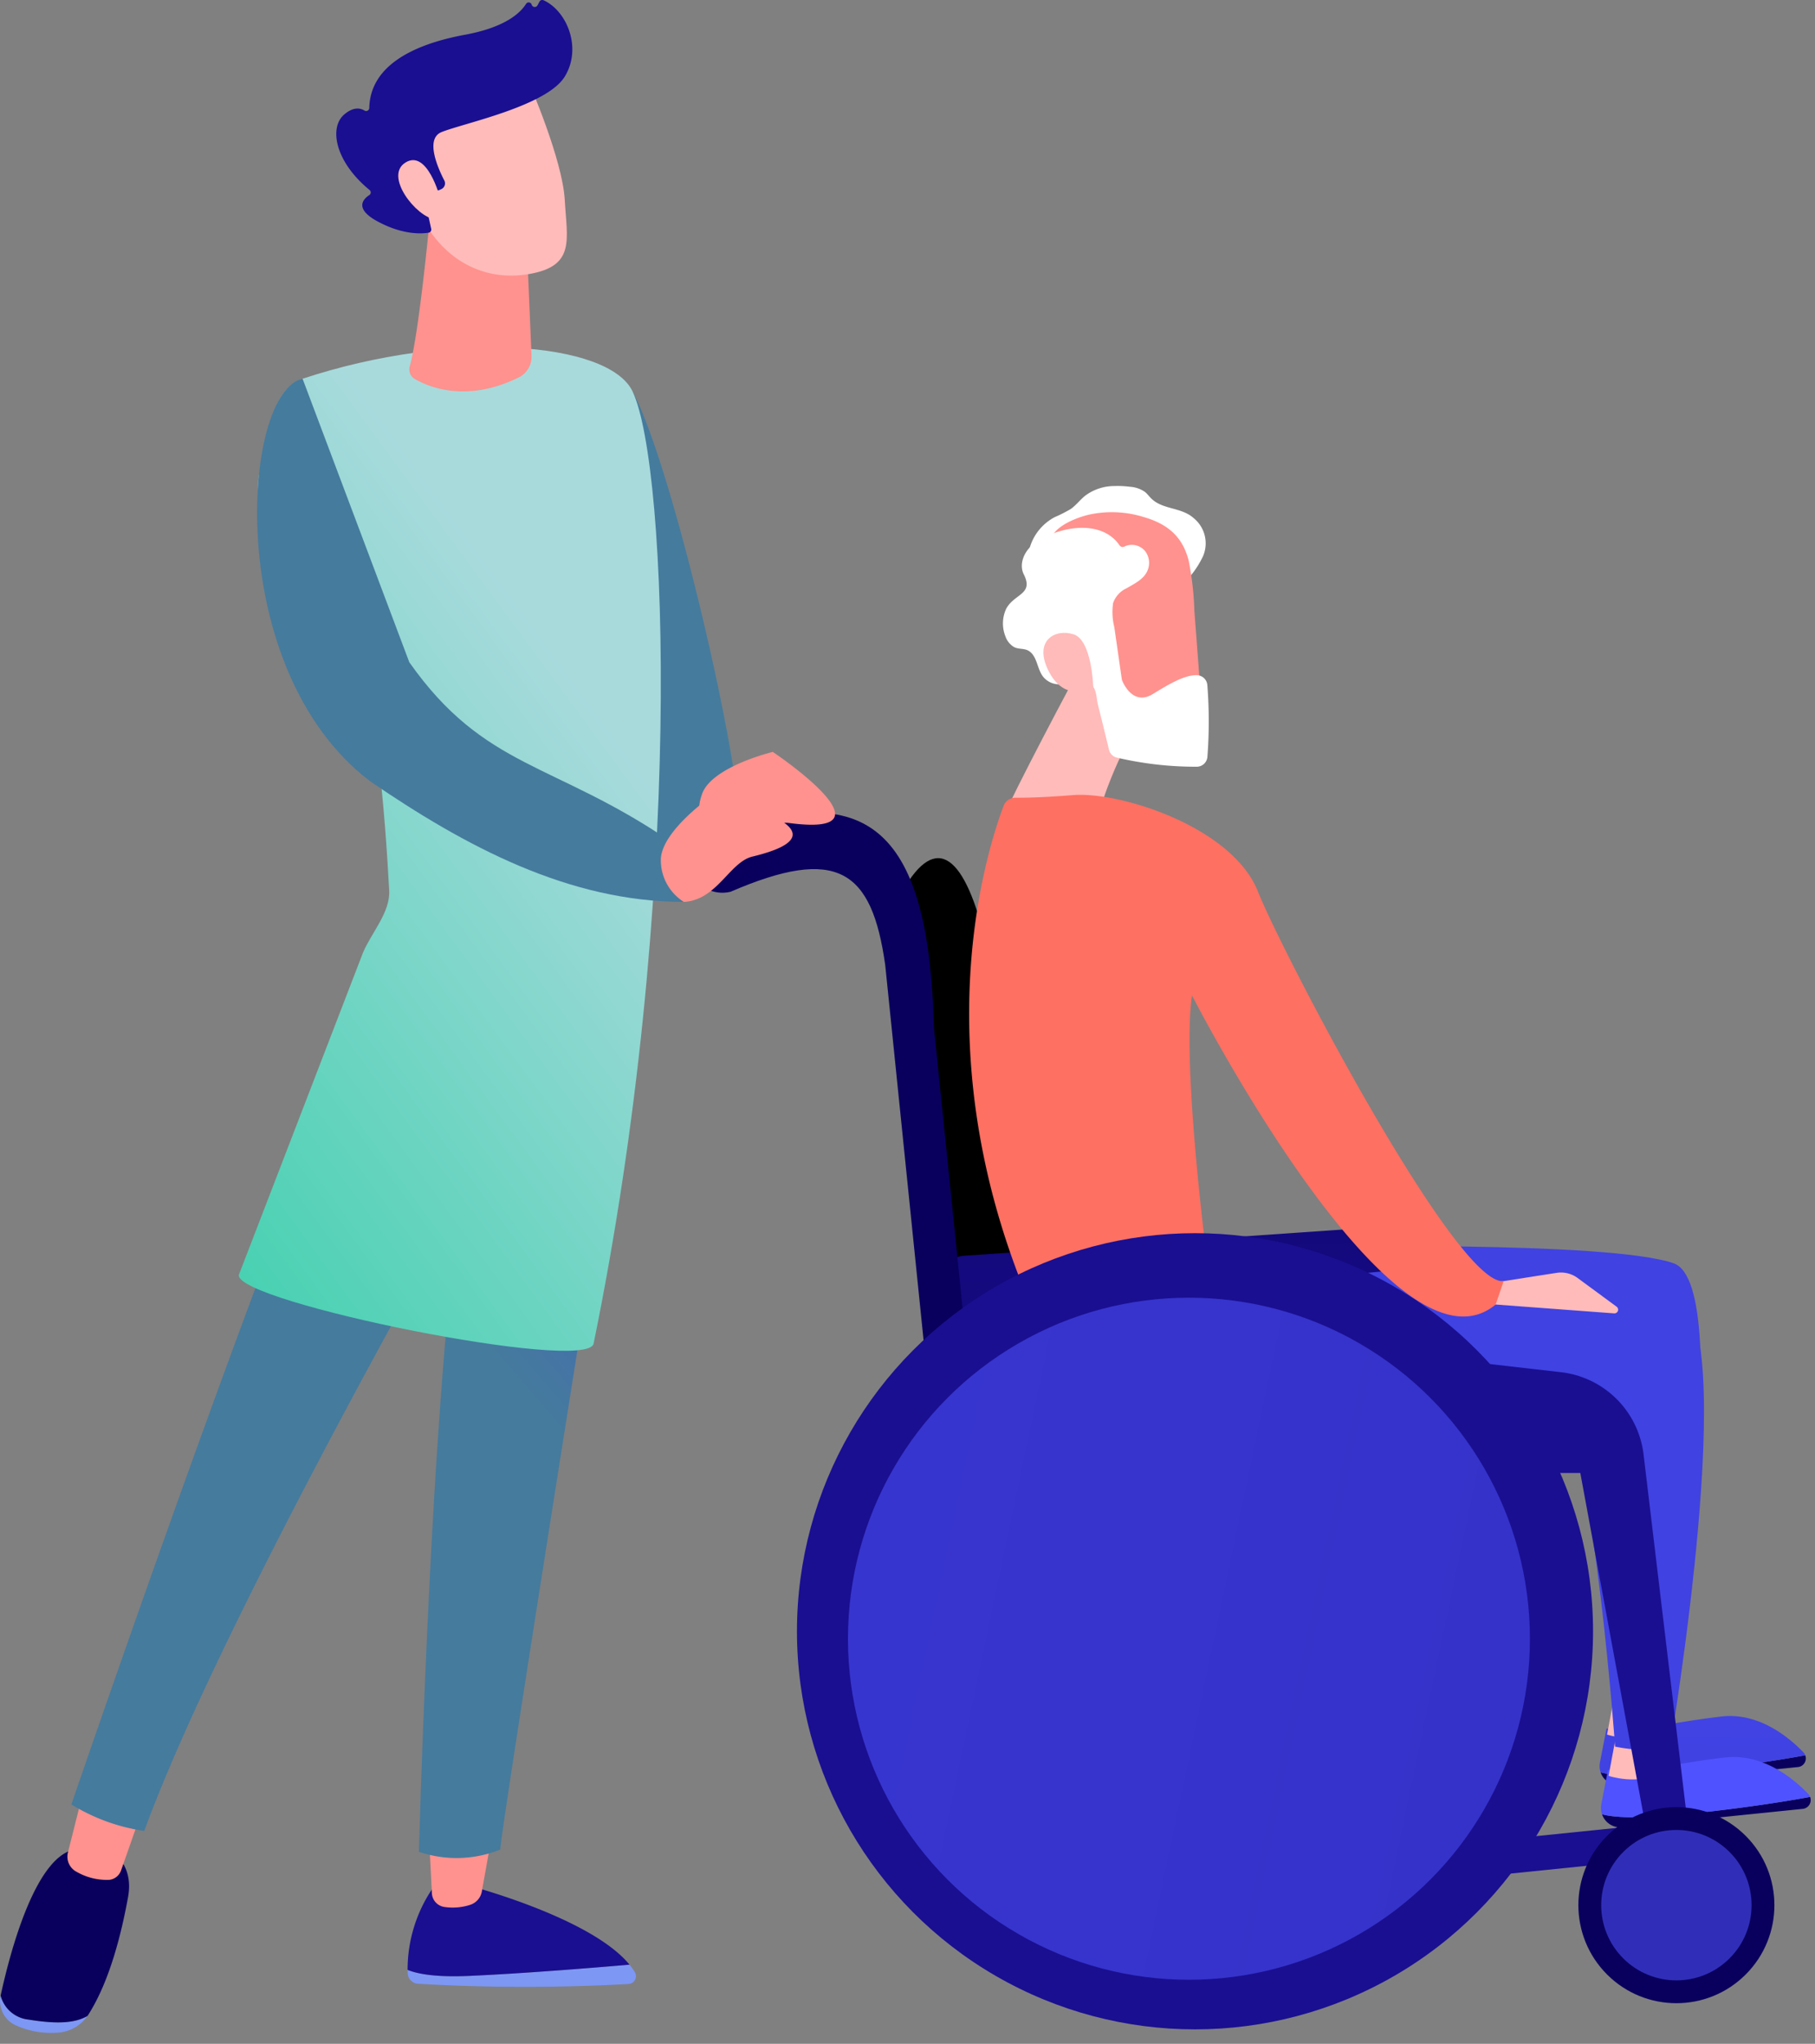 <svg xmlns="http://www.w3.org/2000/svg" xmlns:xlink="http://www.w3.org/1999/xlink" width="294.5" height="331.576" viewBox="0 0 294.5 331.576">
  <rect x="0" y="0" width="294.5" height="331.576" fill="#808080" stroke="none"/>
  <defs>
    <linearGradient id="linear-gradient" x1="30.131" y1="2.62" x2="31.133" y2="2.62" gradientUnits="objectBoundingBox">
      <stop offset="0" stop-color="#09005d"/>
      <stop offset="1" stop-color="#1a0f91"/>
    </linearGradient>
    <linearGradient id="linear-gradient-2" x1="30.837" y1="-4.683" x2="30.563" y2="1.866" gradientUnits="objectBoundingBox">
      <stop offset="0" stop-color="#4f52ff"/>
      <stop offset="1" stop-color="#4042e2"/>
    </linearGradient>
    <linearGradient id="linear-gradient-3" x1="119.157" y1="1.732" x2="120.228" y2="1.732" gradientUnits="objectBoundingBox">
      <stop offset="0" stop-color="#febbba"/>
      <stop offset="1" stop-color="#ff928e"/>
    </linearGradient>
    <linearGradient id="linear-gradient-4" x1="1.367" y1="-0.468" x2="1.185" y2="-0.261" xlink:href="#linear-gradient-2"/>
    <linearGradient id="linear-gradient-5" x1="29.61" y1="2.587" x2="30.612" y2="2.587" xlink:href="#linear-gradient"/>
    <linearGradient id="linear-gradient-6" x1="0.792" y1="-1.382" x2="1.519" y2="-6.184" xlink:href="#linear-gradient-2"/>
    <linearGradient id="linear-gradient-7" x1="117.098" y1="1.711" x2="118.17" y2="1.711" xlink:href="#linear-gradient-3"/>
    <linearGradient id="linear-gradient-8" x1="-6.585" y1="0.054" x2="-5.309" y2="1.257" xlink:href="#linear-gradient-2"/>
    <linearGradient id="linear-gradient-9" x1="-6.418" y1="-10.493" x2="-3.011" y2="8.315" xlink:href="#linear-gradient"/>
    <linearGradient id="linear-gradient-10" x1="-5.203" y1="-0.184" x2="-6.136" y2="0.9" xlink:href="#linear-gradient"/>
    <linearGradient id="linear-gradient-11" x1="-15.392" y1="1.466" x2="-14.403" y2="1.466" xlink:href="#linear-gradient"/>
    <linearGradient id="linear-gradient-12" x1="1.527" y1="0.037" x2="0.994" y2="0.276" xlink:href="#linear-gradient"/>
    <linearGradient id="linear-gradient-13" x1="-15.816" y1="-0.132" x2="-16.779" y2="1.631" xlink:href="#linear-gradient"/>
    <linearGradient id="linear-gradient-14" x1="-20.924" y1="-0.037" x2="-21.888" y2="1.727" xlink:href="#linear-gradient-2"/>
    <linearGradient id="linear-gradient-15" x1="44.932" y1="0.761" x2="46.117" y2="0.761" xlink:href="#linear-gradient-3"/>
    <linearGradient id="linear-gradient-16" x1="68.712" y1="39.068" x2="67.413" y2="40.336" xlink:href="#linear-gradient-3"/>
    <linearGradient id="linear-gradient-17" x1="204.788" y1="138.723" x2="207.574" y2="136.297" xlink:href="#linear-gradient-3"/>
    <linearGradient id="linear-gradient-18" x1="32.22" y1="-16.394" x2="33.229" y2="-16.394" xlink:href="#linear-gradient-3"/>
    <linearGradient id="linear-gradient-19" x1="1.046" y1="-0.187" x2="0.743" y2="0.195" gradientUnits="objectBoundingBox">
      <stop offset="0" stop-color="#ff928e"/>
      <stop offset="1" stop-color="#fe7062"/>
    </linearGradient>
    <linearGradient id="linear-gradient-20" x1="-2.974" y1="0.518" x2="-1.974" y2="0.518" xlink:href="#linear-gradient"/>
    <linearGradient id="linear-gradient-21" x1="0.132" y1="0.159" x2="3.011" y2="0.764" xlink:href="#linear-gradient-2"/>
    <linearGradient id="linear-gradient-22" x1="0.642" y1="0.439" x2="1.257" y2="0.041" gradientUnits="objectBoundingBox">
      <stop offset="0" stop-color="#457b9d"/>
      <stop offset="1" stop-color="#3ba69b"/>
    </linearGradient>
    <linearGradient id="linear-gradient-23" x1="-11.553" y1="-3.224" x2="-11.788" y2="-1.442" xlink:href="#linear-gradient"/>
    <linearGradient id="linear-gradient-24" x1="-43.398" y1="0.5" x2="-42.398" y2="0.5" xlink:href="#linear-gradient-3"/>
    <linearGradient id="linear-gradient-25" x1="-20.012" y1="-2.242" x2="-20.417" y2="-1.31" xlink:href="#linear-gradient"/>
    <linearGradient id="linear-gradient-26" x1="-36.313" y1="0.5" x2="-35.313" y2="0.5" xlink:href="#linear-gradient-3"/>
    <linearGradient id="linear-gradient-27" x1="0.713" y1="0.426" x2="1.085" y2="-0.09" gradientUnits="objectBoundingBox">
      <stop offset="0" stop-color="#457b9d"/>
      <stop offset="1" stop-color="#4042e2"/>
    </linearGradient>
    <linearGradient id="linear-gradient-28" x1="-0.306" y1="-0.292" x2="-0.986" y2="0.859" gradientUnits="objectBoundingBox">
      <stop offset="0" stop-color="#a8dadc"/>
      <stop offset="1" stop-color="#17cc9c"/>
    </linearGradient>
    <linearGradient id="linear-gradient-29" x1="-22.534" y1="1.478" x2="-22.261" y2="0.434" xlink:href="#linear-gradient-3"/>
    <linearGradient id="linear-gradient-30" x1="-15.513" y1="0.35" x2="-16.625" y2="1.106" xlink:href="#linear-gradient-3"/>
    <linearGradient id="linear-gradient-31" x1="-11.546" y1="0.152" x2="-10.796" y2="1.129" xlink:href="#linear-gradient"/>
    <linearGradient id="linear-gradient-32" x1="-64.102" y1="-0.685" x2="-68.653" y2="1.784" xlink:href="#linear-gradient-3"/>
    <linearGradient id="linear-gradient-34" x1="-2.772" y1="-6.977" x2="-3.819" y2="-2.023" xlink:href="#linear-gradient-3"/>
    <linearGradient id="linear-gradient-35" x1="-32.257" y1="-33.852" x2="-33.044" y2="-32.381" xlink:href="#linear-gradient-3"/>
  </defs>
  <g id="Group_623" data-name="Group 623" transform="translate(-472.683 -464.029)">
    <g id="Group_619" data-name="Group 619" transform="translate(584.682 542.87)">
      <g id="Group_606" data-name="Group 606" transform="translate(33.391 60.382)">
        <path id="Path_1482" data-name="Path 1482" d="M1705.6,1715.259l-10.936-73.736c11.23-22.937,19.309,9.633,20.405,72.768Z" transform="translate(-1694.667 -1634.177)"/>
        <path id="Path_1483" data-name="Path 1483" d="M1772.55,2244.448l1.443-.147,96.929-9.912c3.975-9.357-4.908-16.142-28.891-18.714l-67.1,5.94Z" transform="translate(-1763.284 -2146.488)"/>
      </g>
      <g id="Group_611" data-name="Group 611" transform="translate(90.991 123.308)">
        <g id="Group_608" data-name="Group 608" transform="translate(0.718)">
          <g id="Group_607" data-name="Group 607" transform="translate(55.835 76.248)">
            <path id="Path_1484" data-name="Path 1484" d="M2669.01,2860.193c-8.136.832-11.808.5-13.483.03a3.1,3.1,0,0,0,3.251,2.083l28.785-2.943a1.408,1.408,0,0,0,1.169-1.906C2685.478,2858.057,2678.554,2859.217,2669.01,2860.193Z" transform="translate(-2655.357 -2851.086)" fill="url(#linear-gradient)"/>
            <path id="Path_1485" data-name="Path 1485" d="M2687.47,2810.279a1.371,1.371,0,0,0-.286-.466c-2.479-2.575-7.333-6.521-13.316-5.824-8.765,1.021-11.728,2.287-18.653,1.962l-1.063,5.5a3.078,3.078,0,0,0,.114,1.6c1.675.472,5.346.8,13.483-.03C2677.292,2812.039,2684.215,2810.879,2687.47,2810.279Z" transform="translate(-2654.094 -2803.908)" fill="url(#linear-gradient-2)"/>
          </g>
          <path id="Path_1486" data-name="Path 1486" d="M2665.631,2771.073l-1.288,6.919s4.58,1.545,8.265-.448l.16-5.9Z" transform="translate(-2607.289 -2698.732)" fill="url(#linear-gradient-3)"/>
          <path id="Path_1487" data-name="Path 1487" d="M2193.075,2163.184s49.121-1,59.595,2.678-.931,71.472-.931,71.472-2.587,1.588-8.833.325c0,0,1.232-49.291-4.466-59.369l-53.627-3.233Z" transform="translate(-2184.813 -2163.059)" fill="url(#linear-gradient-4)"/>
        </g>
        <g id="Group_610" data-name="Group 610" transform="translate(0 5.357)">
          <g id="Group_609" data-name="Group 609" transform="translate(56.778 77.536)">
            <path id="Path_1488" data-name="Path 1488" d="M2671.159,2916.992c-8.274.846-12.007.511-13.71.031a3.156,3.156,0,0,0,3.306,2.119l29.271-2.993a1.432,1.432,0,0,0,1.188-1.938C2687.906,2914.82,2680.865,2916,2671.159,2916.992Z" transform="translate(-2657.276 -2907.731)" fill="url(#linear-gradient-5)"/>
            <path id="Path_1489" data-name="Path 1489" d="M2689.931,2866.235a1.39,1.39,0,0,0-.291-.474c-2.521-2.619-7.457-6.631-13.541-5.923-8.913,1.039-11.926,2.325-18.969,2l-1.082,5.591a3.131,3.131,0,0,0,.116,1.623c1.7.48,5.437.815,13.71-.031C2679.582,2868.025,2686.622,2866.845,2689.931,2866.235Z" transform="translate(-2655.992 -2859.756)" fill="url(#linear-gradient-6)"/>
          </g>
          <path id="Path_1490" data-name="Path 1490" d="M2667.724,2826.367l-1.31,7.037s4.657,1.571,8.4-.456l.163-6Z" transform="translate(-2608.396 -2752.804)" fill="url(#linear-gradient-7)"/>
          <path id="Path_1491" data-name="Path 1491" d="M2187.184,2208.207s49.951-1.021,60.6,2.724-.947,72.679-.947,72.679-2.63,1.615-8.982.33c0,0-3.236-45.95-9.031-56.2l-50.044-7.462Z" transform="translate(-2178.782 -2208.08)" fill="url(#linear-gradient-8)"/>
        </g>
      </g>
      <path id="Path_1492" data-name="Path 1492" d="M1755.529,2151l77.347-7.436-.023-.229a7.031,7.031,0,0,0-7.481-6.3l-67.472,4.677a4.16,4.16,0,0,0-3.654,5.479Z" transform="translate(-1713.572 -2016.812)" fill="url(#linear-gradient-9)"/>
      <path id="Path_1493" data-name="Path 1493" d="M1417.107,1576.281c26.39-10.638,35.614-.751,36.46,30.863l6.126,59.908-6.791.695-7.248-70.877c-2.169-15.379-7.725-19.378-25.106-11.867C1414.835,1586.316,1411.043,1578.845,1417.107,1576.281Z" transform="translate(-1414.02 -1519.163)" fill="url(#linear-gradient-10)"/>
      <path id="Path_1494" data-name="Path 1494" d="M2496.041,2956.408l31.688-3.24a.357.357,0,0,0,.318-.391l-.5-4.885a.357.357,0,0,0-.391-.318l-31.687,3.24a.357.357,0,0,0-.318.391l.5,4.885A.357.357,0,0,0,2496.041,2956.408Z" transform="translate(-2366.517 -2730.924)" fill="url(#linear-gradient-11)"/>
      <path id="Path_1495" data-name="Path 1495" d="M1793.978,2243.564l95.191,10.892a15.243,15.243,0,0,1,13.4,13.337l6.968,58.367-6.875.7-10.357-56.054-99.335-.049Z" transform="translate(-1747.885 -2110.678)" fill="url(#linear-gradient-12)"/>
      <g id="Group_612" data-name="Group 612" transform="translate(137.518 207.753)">
        <circle id="Ellipse_15" data-name="Ellipse 15" cx="15.904" cy="15.904" r="15.904" transform="translate(0 22.491) rotate(-45)" fill="url(#linear-gradient-13)"/>
        <circle id="Ellipse_16" data-name="Ellipse 16" cx="12.201" cy="12.201" r="12.201" transform="translate(5.237 22.491) rotate(-45)" opacity="0.56" fill="url(#linear-gradient-14)"/>
      </g>
      <g id="Group_617" data-name="Group 617" transform="translate(45.253)">
        <g id="Group_615" data-name="Group 615" transform="translate(5.48)">
          <path id="Path_1496" data-name="Path 1496" d="M1888.381,1126.686a15.125,15.125,0,0,1,2.5.117,4.77,4.77,0,0,1,2.481.854c.387.318.677.738,1.038,1.085,1.877,1.8,4.869,1.366,6.859,3.159a5.275,5.275,0,0,1,1.514,6.15,14.851,14.851,0,0,1-4.57,5.6,7.21,7.21,0,0,0-.187-3.061c-.892-2.788-5.367-4.61-7.988-5.14-2.8-.565-6.979.969-9.455,2.207a8.711,8.711,0,0,0-2.987,2.56c-.349.426-2.341,2.645-1.943,3.258a8.215,8.215,0,0,1,3.053-11.741,23.3,23.3,0,0,0,2.6-1.318c.874-.613,1.521-1.5,2.353-2.168A7.941,7.941,0,0,1,1888.381,1126.686Z" transform="translate(-1870.294 -1126.675)" fill="#fff"/>
          <g id="Group_614" data-name="Group 614" transform="translate(0 4.241)">
            <path id="Path_1497" data-name="Path 1497" d="M1860.7,1362.441s-8.823,16.435-12.3,23.74l14.616,1.191s2.982-10.144,7.6-15.908Z" transform="translate(-1847.447 -1338.631)" fill="url(#linear-gradient-15)"/>
            <g id="Group_613" data-name="Group 613">
              <path id="Path_1498" data-name="Path 1498" d="M1927.167,1170.227a49.831,49.831,0,0,1,.913,8.137q.646,8.347,1.253,16.7l-14.045.729c-1.307-5.828-2.5-11.682-3.82-17.507-.7-3.1-1.082-7.253-3.921-9.245-1.655-1.161-3.866-.741-2.421-3.039,1.06-1.686,3.9-2.782,5.725-3.24a17.424,17.424,0,0,1,9.037.368C1924.494,1164.458,1926.333,1166.99,1927.167,1170.227Z" transform="translate(-1897.015 -1162.321)" fill="url(#linear-gradient-16)"/>
              <path id="Path_1499" data-name="Path 1499" d="M1858.3,1195.987a10.192,10.192,0,0,0,.2,3.924q.6,4.158,1.193,8.316a1.723,1.723,0,0,0,.13.455c.4.895,1.982,3.872,4.929,2.063,2.675-1.641,5.139-3.1,7.139-3.054a1.739,1.739,0,0,1,1.7,1.612,75.211,75.211,0,0,1,.007,11.677,1.735,1.735,0,0,1-1.75,1.559,56.082,56.082,0,0,1-12.979-1.486,1.741,1.741,0,0,1-1.241-1.278q-.856-3.619-1.773-7.222c-.251-.979-.2-2.316-.869-3.084a3.325,3.325,0,0,0-3.2-.92c-.5.135-.966.389-1.469.523a3.306,3.306,0,0,1-3.457-1.249c-.909-1.281-.9-3.226-2.231-4.066-.744-.472-1.666-.229-2.437-.651a3.277,3.277,0,0,1-1.386-1.777,5.636,5.636,0,0,1,.16-4.44c1.338-2.445,4.487-2.293,2.842-5.561-.83-1.649.068-3.746,1.534-4.868,3.655-2.795,10.8-4.275,13.909.027a.875.875,0,0,0,.464.405.972.972,0,0,0,.577-.147,2.8,2.8,0,0,1,3.255.881,3.173,3.173,0,0,1,.17,3.428c-.694,1.2-2.036,1.836-3.234,2.537A4.137,4.137,0,0,0,1858.3,1195.987Z" transform="translate(-1840.422 -1181.232)" fill="#fff"/>
              <path id="Path_1500" data-name="Path 1500" d="M1903.7,1335.757s-.2-7.574-3.167-8.539-6.426.943-4.222,5.648C1899.05,1338.718,1903.7,1335.757,1903.7,1335.757Z" transform="translate(-1889.044 -1307.384)" fill="url(#linear-gradient-17)"/>
            </g>
          </g>
        </g>
        <g id="Group_616" data-name="Group 616" transform="translate(0 50.112)">
          <path id="Path_1501" data-name="Path 1501" d="M2484.487,2201.406l3.281-.623,9.937-1.551a4.543,4.543,0,0,1,3.393.83l6.334,4.66a.6.6,0,0,1-.4,1.083l-21.117-1.575Z" transform="translate(-2402.377 -2121.685)" fill="url(#linear-gradient-18)"/>
          <path id="Path_1502" data-name="Path 1502" d="M1807.512,1637.558s15.958-2.778,25.363-14.966c0,0-4.008-31.2-2.351-42.192,0,0,32.717,63.936,49.27,50.148l1.3-3.8c-7.591.956-36-53.428-39.863-63.186-4.16-10.508-22.4-16.273-30.03-15.658-4.754.383-7.738.438-9.312.425a2.043,2.043,0,0,0-1.936,1.325C1797.154,1557.092,1785.49,1593.063,1807.512,1637.558Z" transform="translate(-1794.364 -1547.862)" fill="url(#linear-gradient-19)"/>
        </g>
      </g>
      <g id="Group_618" data-name="Group 618" transform="translate(17.315 121.222)">
        <circle id="Ellipse_17" data-name="Ellipse 17" cx="64.586" cy="64.586" r="64.586" fill="url(#linear-gradient-20)"/>
        <circle id="Ellipse_18" data-name="Ellipse 18" cx="55.328" cy="55.328" r="55.328" transform="translate(8.274 10.467)" opacity="0.56" fill="url(#linear-gradient-21)"/>
      </g>
    </g>
    <g id="Group_622" data-name="Group 622" transform="translate(472.683 464.029)">
      <path id="Path_1503" data-name="Path 1503" d="M1335.333,997.744c6.555,12.168,17.832,61.558,17.292,70.574l-14.328,5.148Z" transform="translate(-1232.696 -934.243)" fill="url(#linear-gradient-22)"/>
      <path id="Path_1504" data-name="Path 1504" d="M1064.541,3142.993c-6.348.549-17.364,1.44-26.049,1.823-5.221.229-8.226-.281-9.957-.975,0,.2.008.38.016.551a1.8,1.8,0,0,0,1.707,1.7,305.045,305.045,0,0,0,34.109.034,1.279,1.279,0,0,0,1.042-1.922A10.493,10.493,0,0,0,1064.541,3142.993Z" transform="translate(-962.4 -2824.252)" fill="#7d97f4"/>
      <path id="Path_1505" data-name="Path 1505" d="M1038.476,3049.9c8.685-.382,19.7-1.274,26.049-1.823-6.241-7.656-26.049-12.817-26.049-12.817h-5.594a23.465,23.465,0,0,0-4.363,13.665C1030.249,3049.622,1033.255,3050.133,1038.476,3049.9Z" transform="translate(-962.384 -2729.341)" fill="url(#linear-gradient-23)"/>
      <path id="Path_1506" data-name="Path 1506" d="M1057.286,2958.5l.523,10.36a2.366,2.366,0,0,0,2.02,2.225,9.208,9.208,0,0,0,4.2-.348,2.8,2.8,0,0,0,1.882-2.152l1.809-10.085Z" transform="translate(-987.731 -2661.71)" fill="url(#linear-gradient-24)"/>
      <g id="Group_620" data-name="Group 620" transform="translate(0 299.98)">
        <path id="Path_1507" data-name="Path 1507" d="M477.307,3189.026a5.231,5.231,0,0,1-4.52-3.891l-.01.048a4.3,4.3,0,0,0,2.411,4.749,13.744,13.744,0,0,0,6.675,1.217,6.309,6.309,0,0,0,5-2.688l.016-.024C484.808,3189.631,481.9,3189.771,477.307,3189.026Z" transform="translate(-472.683 -3161.361)" fill="#7d97f4"/>
        <path id="Path_1508" data-name="Path 1508" d="M491.05,2985.319h-4.614c-7.028-.167-11.441,17.09-12.885,23.773a5.231,5.231,0,0,0,4.52,3.892c4.591.745,7.5.6,9.576-.59,3.8-5.817,5.679-14.336,6.584-19.308C495.26,2987.431,491.05,2985.319,491.05,2985.319Z" transform="translate(-473.448 -2985.318)" fill="url(#linear-gradient-25)"/>
      </g>
      <path id="Path_1509" data-name="Path 1509" d="M567.247,2904.507l-2.562,10.19a2.766,2.766,0,0,0,1.439,3.134,9.817,9.817,0,0,0,5.305,1.285,2.31,2.31,0,0,0,1.885-1.541l3.761-10.72Z" transform="translate(-553.666 -2614.142)" fill="url(#linear-gradient-26)"/>
      <path id="Path_1510" data-name="Path 1510" d="M662.144,1755.145s-22.894,143.111-22.517,143.9a19.045,19.045,0,0,1-13.217.366s2.07-76.5,6.921-105.836c0,0-39.073,68.378-51.481,102.45a31.012,31.012,0,0,1-11.829-4.3s42.071-123.078,53.3-139.471Z" transform="translate(-558.44 -1598.983)" fill="url(#linear-gradient-27)"/>
      <path id="Path_1511" data-name="Path 1511" d="M862.159,944.643c-3.851-8.076-29.186-10.1-53.543-2.057-5.126,1.693-5.645,9.622-6.907,14.827-2.13,8.778,6.633,21.107,12.771,17,6.171,16.662,7.586,40.428,8.191,51.187.2,3.542-2.855,6.812-4.245,10.083l-20.165,52.327c-.3,4.422,56.587,15.952,57.577,11.113C870.523,1027.361,867.958,956.8,862.159,944.643Z" transform="translate(-759.522 -881.142)" fill="url(#linear-gradient-28)"/>
      <path id="Path_1512" data-name="Path 1512" d="M1034.111,769.448s-1.687,17.832-3.171,23.106a1.8,1.8,0,0,0,.849,2.059c2.52,1.44,8.565,3.789,16.833-.263a3.751,3.751,0,0,0,2.082-3.53l-.729-17.231Z" transform="translate(-964.459 -733.11)" fill="url(#linear-gradient-29)"/>
      <g id="Group_621" data-name="Group 621" transform="translate(54.568 0)">
        <path id="Path_1513" data-name="Path 1513" d="M1034.294,577.714s5.394,12.391,5.756,18.895,1.764,10.724-5.756,12.034-13.855-2.437-17.287-8.915c0,0-5.377-9.983-4.171-14.071S1034.294,577.714,1034.294,577.714Z" transform="translate(-1002.982 -564.188)" fill="url(#linear-gradient-30)"/>
        <path id="Path_1514" data-name="Path 1514" d="M947.914,494.91l.428-.189a1.032,1.032,0,0,0,.5-1.418c-1.06-2.049-3.128-6.744-.457-7.839,3.442-1.412,17.075-4.192,20.016-9.029,2.827-4.649.322-10.651-3.442-12.358a.518.518,0,0,0-.678.221l-.314.594a.511.511,0,0,1-.943-.1h0a.509.509,0,0,0-.92-.132c-.9,1.447-3.345,3.794-9.873,5-9.277,1.712-15.411,5.467-15.563,11.877a.512.512,0,0,1-.791.422c-.685-.417-1.781-.613-3.246.619-2.548,2.142-1.505,7.7,4.08,12.271a.508.508,0,0,1-.024.818c-1.013.659-2.522,2.228,1.389,4.318,4.046,2.163,7.066,1.985,8.23,1.793a.509.509,0,0,0,.413-.614l-1.241-5.634a.511.511,0,0,1,.5-.621Z" transform="translate(-931.319 -464.029)" fill="url(#linear-gradient-31)"/>
        <path id="Path_1515" data-name="Path 1515" d="M1022.582,688.493s-2.058-7.915-5.607-5.7,1.842,8.869,4.695,9.165Z" transform="translate(-1005.753 -656.423)" fill="url(#linear-gradient-32)"/>
      </g>
      <path id="Path_1516" data-name="Path 1516" d="M890.36,1055.508c-18.922-12.891-30.17-11.739-42.373-29.063l-17.318-45.995c-9.826,2.057-13.03,46.93,10.87,65.24,15.508,10.624,32.325,19.637,51,19.637Z" transform="translate(-781.575 -919.008)" fill="url(#linear-gradient-22)"/>
      <path id="Path_1517" data-name="Path 1517" d="M1427.651,1503.687a7.969,7.969,0,0,1-1.111-7.478c1.471-4.5,11.508-6.908,11.508-6.908s20.854,13.961,2.631,11.532C1436.887,1500.328,1432.793,1505.368,1427.651,1503.687Z" transform="translate(-1312.652 -1367.315)" fill="url(#linear-gradient-34)"/>
      <path id="Path_1518" data-name="Path 1518" d="M1377.622,1566.731a7.969,7.969,0,0,1-3.73-6.576c-.248-4.727,8.248-10.589,8.248-10.589s24.482,5.513,6.608,9.811C1385.028,1560.271,1383.024,1566.448,1377.622,1566.731Z" transform="translate(-1266.662 -1420.41)" fill="url(#linear-gradient-35)"/>
    </g>
  </g>
</svg>
